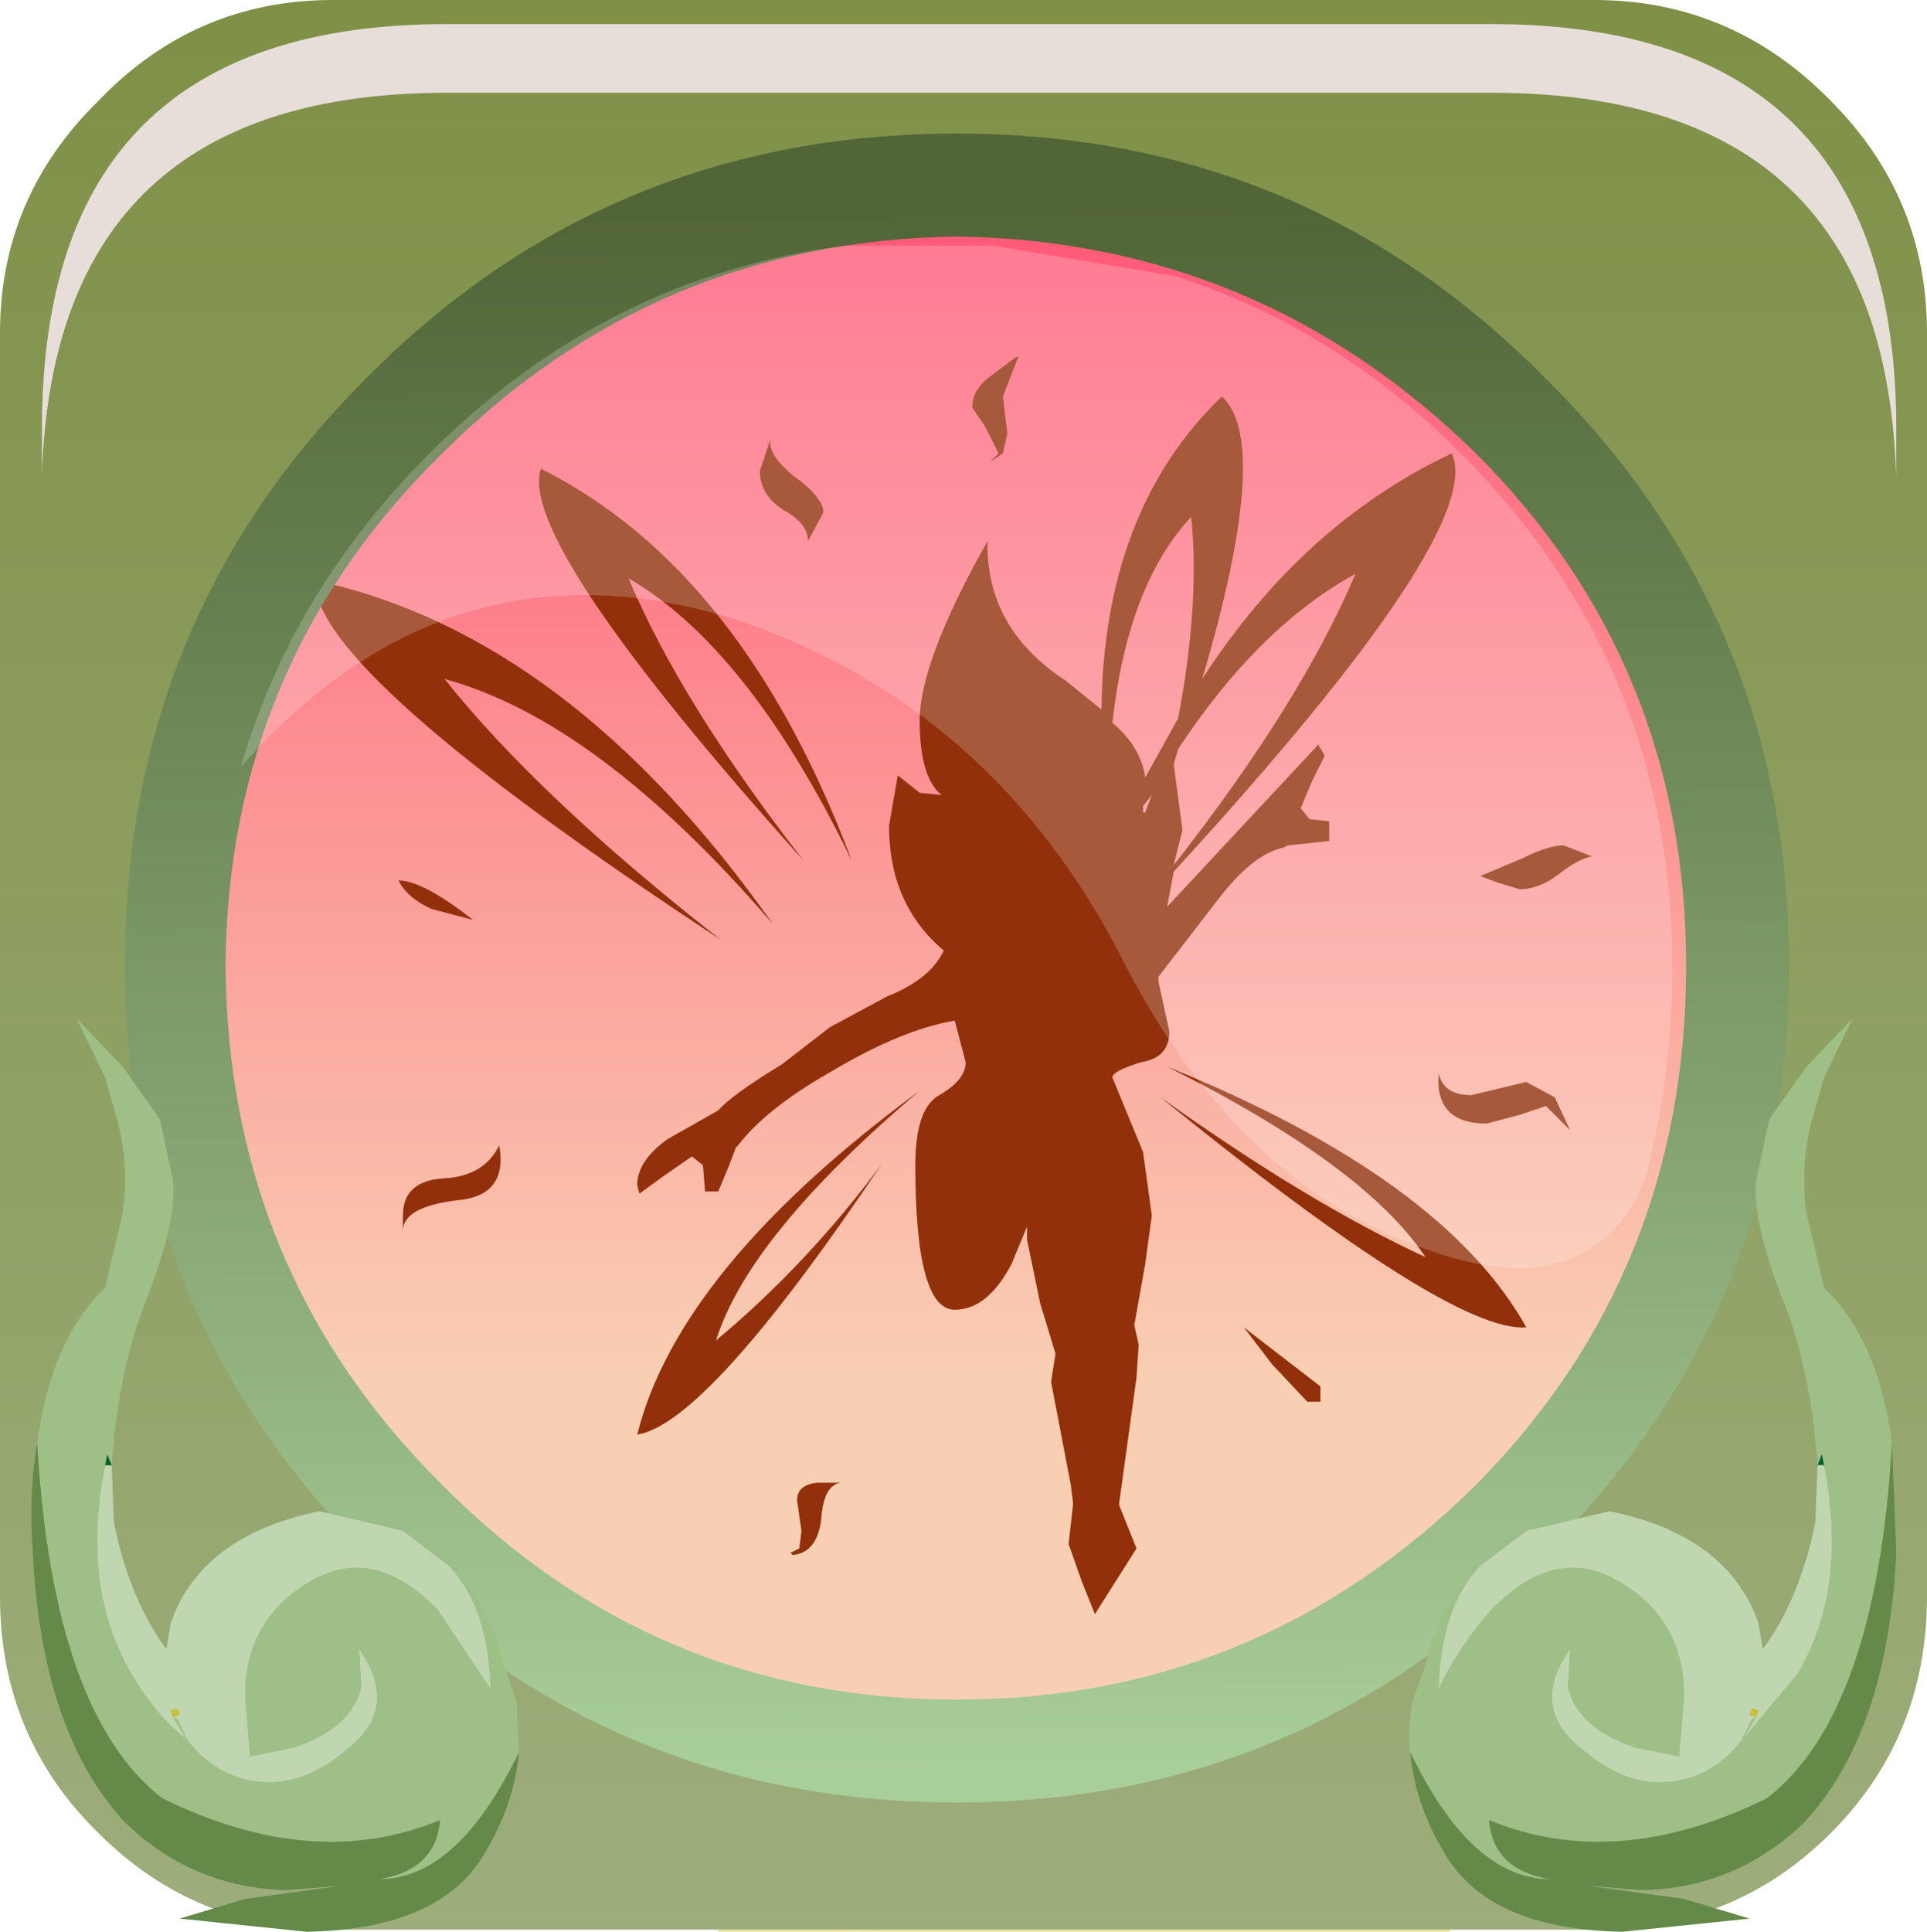 <?xml version="1.0" encoding="UTF-8" standalone="no"?>
<svg xmlns:xlink="http://www.w3.org/1999/xlink" height="66.15px" width="66.0px" xmlns="http://www.w3.org/2000/svg">
  <g transform="matrix(1.5, 0.0, 0.0, 1.5, -0.075, -0.075)">
    <use height="44.1" transform="matrix(1.0, 0.0, 0.0, 1.0, 0.05, 0.05)" width="44.0" xlink:href="#shape0"/>
    <use height="0.0" transform="matrix(1.212, 0.0, 0.0, 1.214, 1.05, 1.05)" width="0.0" xlink:href="#sprite0"/>
    <use height="20.85" transform="matrix(1.0, 0.0, 0.0, 1.0, 0.75, 23.3)" width="42.65" xlink:href="#shape1"/>
    <use height="20.15" transform="matrix(1.159, 0.0, 0.0, 1.161, 5.55, 5.6)" width="28.2" xlink:href="#sprite1"/>
    <use height="8.6" transform="matrix(1.208, 0.0, 0.0, 1.206, 1.008, 0.6)" width="35.05" xlink:href="#sprite2"/>
  </g>
  <defs>
    <g id="shape0" transform="matrix(1.0, 0.0, 0.0, 1.0, -0.05, -0.05)">
      <path d="M16.45 43.1 L15.35 42.25 28.75 42.25 28.75 44.15 20.15 44.15 Q18.05 44.1 16.45 43.1" fill="url(#gradient0)" fill-rule="evenodd" stroke="none"/>
      <path d="M28.75 42.25 L33.15 42.25 33.15 44.15 28.75 44.15 28.75 42.25 M20.15 44.15 L16.45 44.15 16.45 43.1 Q18.05 44.1 20.15 44.15" fill="url(#gradient1)" fill-rule="evenodd" stroke="none"/>
      <path d="M41.85 2.35 Q44.05 4.55 44.05 7.65 L44.05 36.5 Q44.05 39.7 41.85 41.9 39.65 44.1 36.45 44.1 L7.65 44.1 Q4.5 44.1 2.3 41.9 0.05 39.7 0.05 36.5 L0.05 7.65 Q0.05 4.55 2.3 2.35 4.5 0.05 7.65 0.05 L36.45 0.05 Q39.6 0.05 41.85 2.35" fill="url(#gradient2)" fill-rule="evenodd" stroke="none"/>
      <path d="M22.1 4.55 Q29.4 4.55 34.55 9.65 39.7 14.8 39.7 22.1 39.7 29.4 34.55 34.5 29.4 39.65 22.1 39.65 14.85 39.65 9.75 34.5 4.55 29.4 4.55 22.1 4.55 14.8 9.75 9.65 14.85 4.55 22.1 4.55" fill="url(#gradient3)" fill-rule="evenodd" stroke="none"/>
      <path d="M23.25 8.2 L23.3 8.2 22.95 9.1 23.05 9.95 22.95 10.4 22.65 10.6 22.85 10.4 22.55 9.8 22.25 9.35 Q22.25 8.95 22.65 8.65 L23.25 8.2 M29.75 18.5 L29.95 18.75 30.4 18.8 30.4 19.25 29.45 19.35 29.35 19.4 Q28.65 19.55 27.85 20.6 L26.5 22.35 26.5 22.45 26.75 23.6 Q26.75 24.2 26.1 24.3 25.45 24.5 25.45 24.65 L26.15 26.35 26.35 27.8 26.2 28.9 25.95 30.3 26.05 30.75 26.0 31.5 25.6 34.4 26.0 35.4 25.05 36.9 24.75 36.15 24.45 35.3 24.55 34.4 24.55 34.35 24.5 33.95 24.05 31.6 24.15 30.95 23.8 29.8 23.5 28.35 23.5 28.05 23.15 28.9 Q22.6 29.95 21.85 29.95 20.95 29.95 20.95 26.65 20.95 25.35 21.5 25.05 22.1 24.7 22.1 24.3 L21.85 23.35 Q20.65 23.55 19.05 24.5 17.55 25.35 16.9 26.2 L16.85 26.25 16.7 26.65 16.45 27.25 16.15 27.25 16.1 26.65 15.85 26.45 15.2 26.9 14.65 27.3 14.6 27.1 Q14.6 26.55 15.3 26.05 L16.45 25.4 Q16.75 25.05 17.9 24.35 L19.0 23.5 20.3 22.8 Q21.3 22.4 21.6 21.75 20.35 20.7 20.35 18.9 L20.55 17.75 21.05 18.15 21.55 18.2 Q21.05 17.8 21.05 16.5 21.05 15.15 22.6 12.4 22.55 14.4 24.4 15.6 L25.2 16.25 Q25.25 11.7 27.95 9.1 29.1 10.15 27.5 15.55 29.8 12.0 33.2 10.4 34.0 12.15 26.85 19.95 L26.7 20.75 30.15 17.05 30.3 17.3 30.0 17.9 29.75 18.5 M26.15 18.45 L26.15 18.6 26.2 18.6 26.35 18.2 26.15 18.45 M26.85 17.5 L27.05 19.0 26.85 19.8 Q29.75 16.1 31.0 13.15 28.8 14.35 26.95 17.15 L26.85 17.5 M26.95 16.45 Q27.45 13.85 27.25 11.85 25.8 13.4 25.45 16.55 26.1 17.1 26.2 17.8 L26.95 16.45 M9.9 20.8 Q9.35 20.55 9.15 20.15 9.7 20.15 10.85 21.05 L9.9 20.8 M18.15 10.9 Q18.85 11.4 18.85 11.75 L18.5 12.4 Q18.5 12.0 17.95 11.7 17.4 11.35 17.4 10.8 L17.65 10.05 Q17.55 10.4 18.15 10.9 M34.25 20.2 L33.85 20.05 34.8 19.65 Q35.4 19.35 35.75 19.35 L36.4 19.6 Q36.1 19.65 35.65 20.0 35.2 20.35 34.75 20.35 L34.25 20.2 M14.4 13.25 Q15.6 16.1 18.4 19.7 11.85 12.4 12.4 10.75 17.0 13.05 19.5 19.7 17.15 14.85 14.4 13.25 M16.4 30.65 Q18.5 28.9 20.2 26.6 16.2 32.55 14.6 32.8 15.55 29.0 21.05 24.95 17.15 28.25 16.4 30.65 M17.7 21.15 Q13.7 16.5 10.2 15.55 12.35 18.25 16.5 21.5 7.15 15.35 7.25 13.3 13.05 14.55 17.7 21.15 M10.5 27.45 Q9.25 27.6 9.25 28.15 L9.25 27.8 Q9.25 27.0 10.2 26.95 11.1 26.9 11.45 26.2 11.65 27.35 10.5 27.45 M19.25 33.9 Q18.85 33.95 18.8 34.75 18.7 35.5 18.15 35.55 L18.1 35.5 18.3 35.4 18.35 35.0 18.25 34.3 Q18.25 33.95 18.7 33.9 L19.25 33.9 M35.55 25.1 L35.9 25.85 35.35 25.3 34.75 25.5 34.0 25.7 Q32.8 25.7 32.9 24.55 33.0 25.05 33.65 25.05 L34.9 24.75 35.55 25.1 M29.1 31.2 L28.45 30.35 30.2 31.7 30.2 32.05 29.9 32.05 29.1 31.2 M32.6 28.75 Q31.2 26.65 26.7 24.4 33.0 26.95 34.9 30.35 33.2 30.5 26.55 25.1 29.9 27.5 32.6 28.75" fill="#92300b" fill-rule="evenodd" stroke="none"/>
      <path d="M33.75 10.4 Q28.8 5.55 21.9 5.45 15.0 5.55 10.15 10.4 5.25 15.2 5.2 22.1 5.25 29.1 10.15 33.95 15.0 38.85 21.9 38.85 28.8 38.85 33.75 33.95 38.55 29.1 38.55 22.1 38.55 15.2 33.75 10.4 M40.9 22.1 Q40.9 30.0 35.3 35.55 29.8 41.2 21.9 41.2 13.95 41.2 8.45 35.55 2.9 30.0 2.9 22.1 2.9 14.15 8.45 8.65 13.95 3.1 21.9 3.1 29.8 3.1 35.3 8.65 40.9 14.15 40.9 22.1" fill="url(#gradient4)" fill-rule="evenodd" stroke="none"/>
    </g>
    <linearGradient gradientTransform="matrix(0.0, -0.056, -0.055, 0.0, 34.8, 18.45)" gradientUnits="userSpaceOnUse" id="gradient0" spreadMethod="pad" x1="-819.2" x2="819.2">
      <stop offset="0.012" stop-color="#e8e1b7"/>
      <stop offset="1.0" stop-color="#eed731"/>
    </linearGradient>
    <linearGradient gradientTransform="matrix(0.0, -0.056, -0.055, 0.0, 22.5, 18.45)" gradientUnits="userSpaceOnUse" id="gradient1" spreadMethod="pad" x1="-819.2" x2="819.2">
      <stop offset="0.012" stop-color="#e8e1b7"/>
      <stop offset="1.0" stop-color="#eed731"/>
    </linearGradient>
    <linearGradient gradientTransform="matrix(0.0, -0.028, -0.055, 0.0, 22.65, 22.05)" gradientUnits="userSpaceOnUse" id="gradient2" spreadMethod="pad" x1="-819.2" x2="819.2">
      <stop offset="0.012" stop-color="#9dae7c"/>
      <stop offset="1.0" stop-color="#7e8f45"/>
    </linearGradient>
    <linearGradient gradientTransform="matrix(0.0, -0.016, -0.016, 0.0, 22.1, 18.7)" gradientUnits="userSpaceOnUse" id="gradient3" spreadMethod="pad" x1="-819.2" x2="819.2">
      <stop offset="0.012" stop-color="#f9cfb3"/>
      <stop offset="1.0" stop-color="#ff5b79"/>
    </linearGradient>
    <linearGradient gradientTransform="matrix(1.0E-4, 0.022, -0.023, 1.0E-4, 21.95, 22.4)" gradientUnits="userSpaceOnUse" id="gradient4" spreadMethod="pad" x1="-819.2" x2="819.2">
      <stop offset="0.012" stop-color="#516537"/>
      <stop offset="1.0" stop-color="#a8ce99"/>
    </linearGradient>
    <g id="shape1" transform="matrix(1.0, 0.0, 0.0, 1.0, -0.75, -23.3)">
      <path d="M0.9 33.0 Q1.2 30.65 2.45 29.45 L2.85 27.75 Q3.0 26.75 2.75 25.7 L2.45 24.65 1.8 23.3 2.85 24.4 3.7 25.6 4.0 27.0 Q4.1 27.9 3.4 29.7 2.75 31.3 2.6 33.5 L2.5 33.25 2.45 33.5 Q1.9 36.3 3.05 38.25 3.6 39.2 4.3 39.75 L4.0 39.25 4.1 39.3 4.35 39.8 Q4.95 40.55 5.8 40.7 6.9 40.9 7.95 40.0 9.2 39.05 8.25 37.7 L8.3 38.55 Q8.1 39.5 6.75 39.95 L5.75 40.15 5.75 40.05 5.65 38.85 Q5.6 37.1 7.05 36.2 8.55 35.25 10.05 36.8 L11.25 38.6 Q11.2 36.75 10.3 35.8 L10.45 35.95 Q11.15 36.7 11.45 37.65 L11.4 37.65 11.55 38.05 11.85 38.9 11.9 40.05 Q10.5 42.95 8.7 42.95 10.0 42.75 10.1 41.6 7.2 42.8 3.75 41.1 1.25 39.15 0.9 33.0" fill="#9ec087" fill-rule="evenodd" stroke="none"/>
      <path d="M11.9 40.05 Q11.8 41.2 11.15 42.3 10.15 44.1 7.05 44.15 L4.15 43.85 5.65 43.4 7.85 43.1 6.6 43.2 Q4.45 43.15 2.9 41.65 1.0 39.6 0.8 35.5 0.7 34.1 0.9 33.0 1.25 39.15 3.75 41.1 7.2 42.8 10.1 41.6 10.0 42.75 8.7 42.95 10.5 42.95 11.9 40.05" fill="#648a4a" fill-rule="evenodd" stroke="none"/>
      <path d="M2.6 33.5 L2.65 34.8 Q3.0 36.55 3.85 37.7 L3.95 37.1 Q4.65 35.1 7.35 34.55 L9.25 35.0 10.3 35.8 Q11.2 36.75 11.25 38.6 L10.05 36.8 Q8.55 35.25 7.05 36.2 5.6 37.1 5.65 38.85 L5.75 40.05 5.75 40.15 6.75 39.95 Q8.1 39.5 8.3 38.55 L8.25 37.7 Q9.2 39.05 7.95 40.0 6.9 40.9 5.8 40.7 4.95 40.55 4.35 39.8 L4.1 39.3 4.0 39.25 4.3 39.75 Q3.6 39.2 3.05 38.25 1.9 36.3 2.45 33.5 L2.6 33.5 M4.0 39.25 L4.15 39.2 4.1 39.05 3.95 39.1 4.0 39.25" fill="#c0d6b1" fill-rule="evenodd" stroke="none"/>
      <path d="M2.45 33.5 L2.5 33.25 2.6 33.5 2.45 33.5" fill="#00632e" fill-rule="evenodd" stroke="none"/>
      <path d="M4.0 39.25 L3.95 39.1 4.1 39.05 4.15 39.2 4.0 39.25" fill="#ccbf38" fill-rule="evenodd" stroke="none"/>
      <path d="M11.45 37.65 L11.55 38.05 11.4 37.65 11.45 37.65" fill="url(#gradient5)" fill-rule="evenodd" stroke="none"/>
      <path d="M41.55 33.5 Q41.4 31.3 40.75 29.7 40.05 27.9 40.15 27.0 L40.45 25.6 41.3 24.4 42.35 23.3 41.7 24.65 41.4 25.7 Q41.15 26.75 41.3 27.75 L41.7 29.45 Q42.95 30.65 43.25 33.0 42.9 39.15 40.4 41.1 36.95 42.8 34.05 41.6 34.15 42.75 35.45 42.95 33.65 42.95 32.25 40.05 32.2 39.5 32.3 38.9 L32.6 38.05 32.75 37.65 32.7 37.65 Q33.0 36.7 33.7 35.95 L33.85 35.8 Q32.95 36.75 32.9 38.6 33.35 37.65 34.1 36.8 35.6 35.25 37.1 36.2 38.55 37.1 38.5 38.85 L38.4 40.05 38.4 40.15 37.4 39.95 Q36.05 39.5 35.85 38.55 L35.9 37.7 Q34.95 39.05 36.2 40.0 37.25 40.9 38.35 40.7 39.2 40.55 39.8 39.8 L40.05 39.3 40.15 39.25 39.85 39.75 41.1 38.25 Q42.25 36.3 41.7 33.5 L41.65 33.25 41.55 33.5" fill="#9ec087" fill-rule="evenodd" stroke="none"/>
      <path d="M32.25 40.05 Q33.65 42.95 35.45 42.95 34.15 42.75 34.05 41.6 36.95 42.8 40.4 41.1 42.9 39.15 43.25 33.0 L43.35 35.5 Q43.15 39.6 41.25 41.65 39.7 43.15 37.55 43.2 L36.3 43.1 38.5 43.4 40.0 43.85 37.1 44.15 Q34.0 44.1 33.0 42.3 32.35 41.2 32.25 40.05" fill="#648a4a" fill-rule="evenodd" stroke="none"/>
      <path d="M41.55 33.5 L41.65 33.25 41.7 33.5 41.55 33.5" fill="#00632e" fill-rule="evenodd" stroke="none"/>
      <path d="M41.7 33.5 Q42.25 36.3 41.1 38.25 L39.85 39.75 40.15 39.25 40.05 39.3 39.8 39.8 Q39.2 40.55 38.35 40.7 37.25 40.9 36.2 40.0 34.95 39.05 35.9 37.7 L35.85 38.55 Q36.05 39.5 37.4 39.95 L38.4 40.15 38.4 40.05 38.5 38.85 Q38.55 37.1 37.1 36.2 35.6 35.25 34.1 36.8 33.35 37.65 32.9 38.6 32.95 36.75 33.85 35.8 L34.9 35.0 36.8 34.55 Q39.5 35.1 40.2 37.1 L40.3 37.7 Q41.15 36.55 41.5 34.8 L41.55 33.5 41.7 33.5 M40.15 39.25 L40.2 39.1 40.05 39.05 40.0 39.2 40.15 39.25" fill="#c0d6b1" fill-rule="evenodd" stroke="none"/>
      <path d="M40.15 39.25 L40.0 39.2 40.05 39.05 40.2 39.1 40.15 39.25" fill="#ccbf38" fill-rule="evenodd" stroke="none"/>
      <path d="M32.7 37.65 L32.75 37.65 32.6 38.05 32.7 37.65" fill="url(#gradient6)" fill-rule="evenodd" stroke="none"/>
    </g>
    <linearGradient gradientTransform="matrix(0.0, -0.025, -0.025, 0.0, 6.15, 31.6)" gradientUnits="userSpaceOnUse" id="gradient5" spreadMethod="pad" x1="-819.2" x2="819.2">
      <stop offset="0.012" stop-color="#bed9a5"/>
      <stop offset="1.0" stop-color="#739416"/>
    </linearGradient>
    <linearGradient gradientTransform="matrix(0.0, -0.025, 0.025, 0.0, 37.95, 31.6)" gradientUnits="userSpaceOnUse" id="gradient6" spreadMethod="pad" x1="-819.2" x2="819.2">
      <stop offset="0.012" stop-color="#bed9a5"/>
      <stop offset="1.0" stop-color="#739416"/>
    </linearGradient>
    <g id="sprite1" transform="matrix(1.0, 0.0, 0.0, 1.0, 0.0, 0.0)">
      <use height="20.15" transform="matrix(1.0, 0.0, 0.0, 1.0, 0.0, 0.0)" width="28.2" xlink:href="#shape2"/>
    </g>
    <g id="shape2" transform="matrix(1.0, 0.0, 0.0, 1.0, 0.0, 0.0)">
      <path d="M27.65 18.45 L27.4 18.95 Q26.2 20.8 23.4 19.8 19.6 18.5 17.35 14.05 14.8 9.1 9.75 7.4 4.1 5.65 0.0 10.3 1.0 6.85 3.7 4.15 7.2 0.65 11.9 0.05 L14.8 0.05 18.4 0.65 Q21.55 1.65 24.05 4.15 28.2 8.3 28.2 14.25 28.2 16.45 27.65 18.45" fill="#ffffff" fill-opacity="0.196" fill-rule="evenodd" stroke="none"/>
    </g>
    <g id="sprite2" transform="matrix(1.0, 0.0, 0.0, 1.0, 0.2, 0.0)">
      <use height="8.6" transform="matrix(1.0, 0.0, 0.0, 1.0, -0.2, 0.0)" width="35.05" xlink:href="#shape3"/>
    </g>
    <g id="shape3" transform="matrix(1.0, 0.0, 0.0, 1.0, 0.2, 0.0)">
      <path d="M34.4 4.4 Q34.85 5.8 34.85 7.65 L34.85 8.6 Q34.8 6.95 34.4 5.7 33.0 1.3 27.2 1.3 L7.45 1.3 Q0.05 1.3 -0.2 8.5 L-0.2 7.65 Q-0.2 0.0 7.45 0.0 L27.2 0.0 Q33.0 0.0 34.4 4.4" fill="#e7deda" fill-rule="evenodd" stroke="none"/>
    </g>
  </defs>
</svg>
